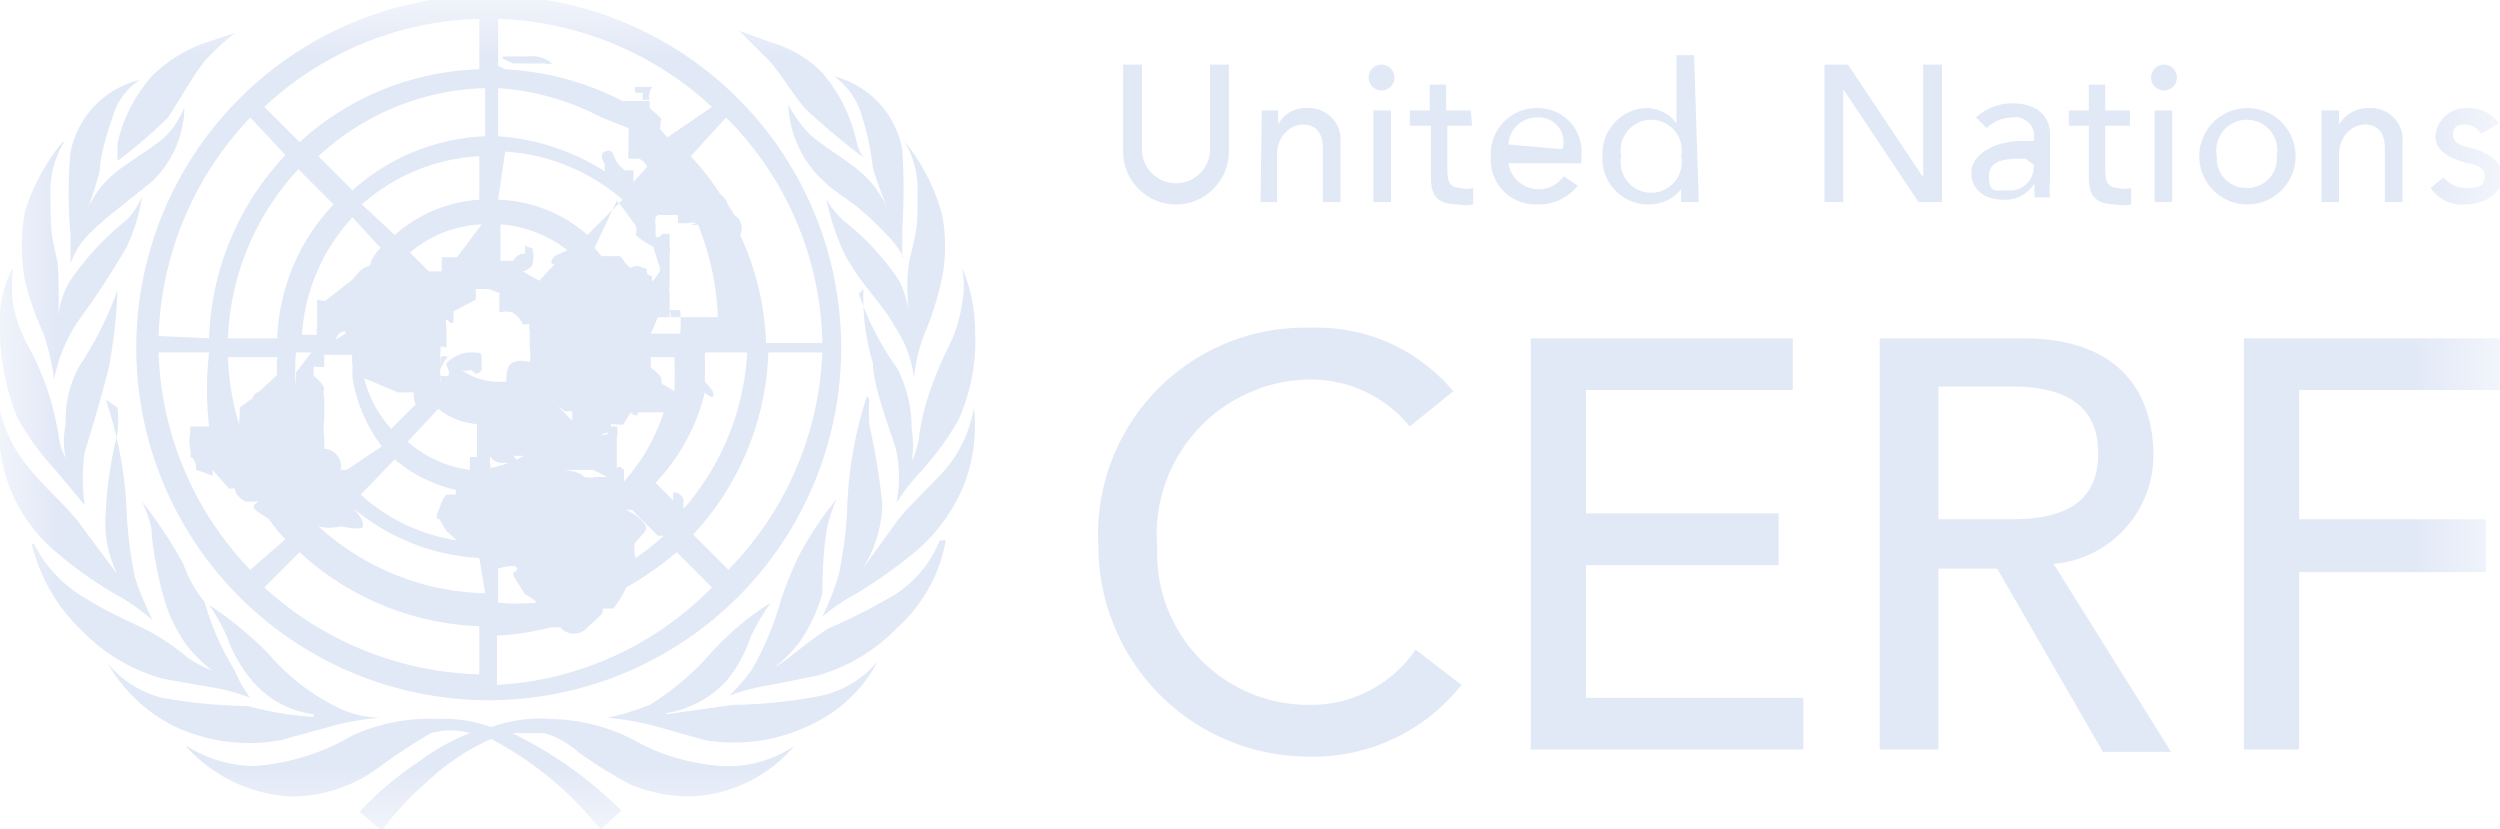 <svg xmlns="http://www.w3.org/2000/svg" xmlns:xlink="http://www.w3.org/1999/xlink" viewBox="0 0 21.28 7.06"><defs><style>.cls-1{fill:#fff;}.cls-2{fill:#e1e8f6;}.cls-3{mask:url(#mask);}</style><mask id="mask" x="0" y="0" width="21.28" height="7.06" maskUnits="userSpaceOnUse"><g id="mask-4"><polygon id="path-3" class="cls-1" points="0 7.05 21.28 7.05 21.28 0 0 0 0 7.05"/></g></mask></defs><title>CERF</title><g id="Layer_2" data-name="Layer 2"><g id="Layer_1-2" data-name="Layer 1"><path id="Fill-1" class="cls-2" d="M9.72.55v.72a.29.29,0,1,0,.58,0V.55h.16v.74a.45.45,0,1,1-.9,0V.55Z"/><path id="Fill-3" class="cls-2" d="M10.74.94h.14v.12h0a.26.26,0,0,1,.25-.14.27.27,0,0,1,.28.3v.5h-.15V1.26c0-.15-.08-.2-.17-.2s-.22.08-.22.26v.4h-.14Z"/><g class="cls-3"><path id="Fill-5" class="cls-2" d="M11.69,1.72h.15V.94h-.15ZM11.76.55a.11.11,0,1,1,0,.22.11.11,0,0,1,0-.22Z"/></g><g class="cls-3"><path id="Fill-7" class="cls-2" d="M12.53,1.07h-.21v.35c0,.09,0,.18.11.18a.2.2,0,0,0,.11,0v.14a.32.32,0,0,1-.13,0c-.23,0-.23-.14-.23-.26V1.07H12V.94h.17V.72h.14V.94h.21Z"/></g><g class="cls-3"><path id="Fill-8" class="cls-2" d="M13.3,1.27A.21.21,0,0,0,13.08,1a.24.24,0,0,0-.24.23Zm-.46.12a.26.26,0,0,0,.47.11l.12.08a.42.42,0,0,1-.35.16.38.38,0,0,1-.39-.41.39.39,0,0,1,.4-.41.37.37,0,0,1,.37.41v.06Z"/></g><g class="cls-3"><path id="Fill-9" class="cls-2" d="M14.31,1.33a.26.26,0,1,0-.51,0,.26.26,0,1,0,.51,0Zm.15.39h-.15V1.61h0a.35.35,0,0,1-.27.13.39.39,0,0,1-.4-.41A.39.39,0,0,1,14,.92a.32.32,0,0,1,.27.13h0V.47h.15Z"/></g><g class="cls-3"><polygon id="Fill-10" class="cls-2" points="15.53 0.55 15.73 0.55 16.37 1.51 16.37 1.51 16.37 0.55 16.53 0.55 16.53 1.72 16.33 1.72 15.69 0.76 15.69 0.76 15.69 1.72 15.53 1.72 15.53 0.55"/></g><g class="cls-3"><path id="Fill-11" class="cls-2" d="M17.24,1.35c-.14,0-.31,0-.31.15s.06.12.16.12a.2.2,0,0,0,.22-.22v0ZM16.82,1a.45.45,0,0,1,.31-.12c.23,0,.32.13.32.26v.4a.61.61,0,0,0,0,.14h-.13a.49.49,0,0,1,0-.12h0a.3.3,0,0,1-.27.14c-.15,0-.27-.08-.27-.23s.19-.27.43-.27h.1v0A.16.16,0,0,0,17.13,1a.32.32,0,0,0-.22.09Z"/></g><g class="cls-3"><path id="Fill-12" class="cls-2" d="M18.13,1.07h-.21v.35c0,.09,0,.18.11.18a.2.2,0,0,0,.11,0v.14a.32.32,0,0,1-.13,0c-.23,0-.23-.14-.23-.26V1.07h-.17V.94h.17V.72h.14V.94h.21Z"/></g><g class="cls-3"><path id="Fill-13" class="cls-2" d="M18.34,1.72h.15V.94h-.15ZM18.42.55a.11.11,0,0,1,0,.22.11.11,0,1,1,0-.22Z"/></g><g class="cls-3"><path id="Fill-14" class="cls-2" d="M19.13,1.6a.25.25,0,0,0,.25-.27.26.26,0,1,0-.51,0,.25.25,0,0,0,.26.27m0-.68a.41.41,0,1,1-.41.41.41.41,0,0,1,.41-.41"/></g><g class="cls-3"><path id="Fill-15" class="cls-2" d="M19.76.94h.15v.12h0a.29.29,0,0,1,.26-.14.27.27,0,0,1,.28.3v.5H20.3V1.26c0-.15-.08-.2-.17-.2s-.22.08-.22.26v.4h-.15Z"/></g><g class="cls-3"><path id="Fill-16" class="cls-2" d="M21.12,1.14A.17.17,0,0,0,21,1.06c-.06,0-.12,0-.12.09s.13.1.19.12.23.08.23.23-.16.24-.31.24a.32.32,0,0,1-.3-.14l.11-.09A.25.25,0,0,0,21,1.6c.07,0,.15,0,.15-.1s-.12-.1-.18-.12-.24-.07-.24-.22A.26.26,0,0,1,21,.92a.31.31,0,0,1,.27.13Z"/></g><g class="cls-3"><path id="Fill-17" class="cls-2" d="M12,3.63a1.09,1.09,0,0,0-.84-.4A1.32,1.32,0,0,0,9.85,4.66,1.29,1.29,0,0,0,11.14,6a1.08,1.08,0,0,0,.91-.47l.39.3a1.61,1.61,0,0,1-1.31.61A1.79,1.79,0,0,1,9.35,4.66a1.76,1.76,0,0,1,1.81-1.87,1.51,1.51,0,0,1,1.21.54Z"/></g><g class="cls-3"><polygon id="Fill-18" class="cls-2" points="13.03 2.88 15.26 2.88 15.26 3.32 13.5 3.32 13.5 4.37 15.14 4.37 15.14 4.81 13.5 4.81 13.5 5.94 15.35 5.94 15.35 6.38 13.03 6.38 13.03 2.88"/></g><g class="cls-3"><path id="Fill-19" class="cls-2" d="M16.5,4.42h.62c.37,0,.74-.09.74-.56s-.37-.57-.74-.57H16.5ZM16,2.88h1.22c.89,0,1.11.54,1.11,1a.93.93,0,0,1-.85.92l1,1.6h-.58L17,4.84H16.5V6.38H16Z"/></g><g class="cls-3"><polygon id="Fill-20" class="cls-2" points="19.1 2.88 21.28 2.88 21.28 3.32 19.57 3.32 19.57 4.42 21.16 4.42 21.16 4.87 19.57 4.87 19.57 6.38 19.1 6.38 19.1 2.88"/></g><g class="cls-3"><path id="Fill-21" class="cls-2" d="M5.51,1.79a.45.45,0,0,1,.09.1h0a.52.52,0,0,0-.1-.11ZM4.28.48s0,0,0,0h.05l.1,0,.07,0,0,0a.26.26,0,0,1,.21.07l0,0v0L4.7.54a.15.15,0,0,1-.07,0h0l-.12,0H4.37l0,0L4.28.5v0Zm1.2.26s0,0,0,0,0,0,.05,0,0,0,0,.05a.08.08,0,0,0,0,.06s0,0-.06,0l0-.06-.06,0a.05.05,0,0,1,0-.05ZM5,2.3l0,0,0,0s0,.05,0,0,0,0,0,0Zm-.17-.17a1.05,1.05,0,0,0-.57-.22v.31l.11,0h0a.1.1,0,0,1,.1-.06s0,0,0-.05,0,0,.06,0a.27.27,0,0,1,0,.15.14.14,0,0,1-.08.05l.14.08,0,0v0l0,0,.13-.14h0s-.06,0,0-.07l0,0Zm-.73-.22a1,1,0,0,0-.61.24l.16.16s0,0,.06,0,0,0,.05,0,0,0,0,0,0,0,0,0,0,0,0,0,0,0,0-.05a.06.06,0,0,0,0,0s0,0,0-.07,0,0,0,0,0,0,0,0,0,0,.13,0Zm-1,1.31a1,1,0,0,0,.23.43l.28-.28,0,0h0s0,0,0,0,0,0,0,.05-.06.06-.08,0,0-.13,0-.13,0,0,0,.05,0,0,0,0l-.06,0s0,0,0,0,0,0,0,0,0,0,0,0,0,0,0,0l-.08,0Zm.37-.13v0s0,0,0,0Zm0,.67A1,1,0,0,0,4,4V4H4a.06.06,0,0,0,.07,0s0,0,0,0l0-.06a.08.08,0,0,0,0,0V4a1,1,0,0,0,.39-.12s0,0-.06,0,0,0,0,.06l-.07,0s-.06,0-.06,0,0,0,0,0-.07,0-.1-.06,0,0,0,0,0,0,0,0l0,0,0,.06s0,0,0,0A.06.06,0,0,1,4,4H4V4c0-.08,0-.1,0-.11h.06V3.75h0s0,0,0,0V3.61a.61.61,0,0,1-.33-.13Zm1.21.1,0,0s0,0,0,0Zm.07-.4.12.12a.54.54,0,0,0,0-.08l-.06,0,0,0v0h0Zm.36.24,0,0h0s0,0,.06,0a.36.36,0,0,0,0-.07s.06,0,.08,0,0,0,0,0a.2.2,0,0,1,0,.1s0,0,0,.12,0,0,0,.07h0l0,0V4s0-.06.06,0a.56.56,0,0,1,0,.1,1.66,1.66,0,0,0,.34-.59h0l-.12,0h-.1s0,0,0,0,0,.06-.06,0,0,0,0,0,0,0,0,0-.06.09-.06.1-.1,0-.11,0l0,.06Zm.63-.37a2.89,2.89,0,0,0,0-.29H5.54l0,0s0,.06,0,.08,0,0,.06.06,0,.08.06.1,0,0,0,0ZM4.82,4,4.77,4h0s.16,0,.2.06a.27.27,0,0,0,.1,0h.1l0,0L5.05,4S5,4,5,4L4.82,4Zm-.94.17a1.22,1.22,0,0,1-.52-.26l-.29.3a1.57,1.57,0,0,0,.82.39L3.8,4.52l-.06-.1c-.05,0,0-.09,0-.09a.07.07,0,0,0,0,0,.31.31,0,0,1,.06-.12l.08,0Zm-.63-.37A1.31,1.31,0,0,1,3,3.21H3a0,0,0,0,0,0,0v.1s0,.05,0,0a0,0,0,0,1,0,0h0s0,0,0-.07,0,0,0,0,0-.14,0-.14.06,0,.07,0H3a.19.19,0,0,1,0-.08H2.76s0,.09,0,.1-.09,0-.09,0,0,0,0,.08,0,0,0,0,.08.06.09.11a.14.14,0,0,0,0,.08s0,0,0,.07,0,.09,0,.11a.69.69,0,0,0,0,.16c0,.09,0,0,0,.09A.15.15,0,0,1,2.9,4l.05,0ZM2.65,3H2.52a1.54,1.54,0,0,0,0,.3,0,0,0,0,0,0,0s0,0,0,0,0,0,0,0,0,0,0,0,0,0,0-.07,0,0,0-.06,0,0,0,0Zm.29-.16V2.82h0a.08.08,0,0,0-.08.07Zm.22-.62a.44.44,0,0,1,.08-.11L3,1.85a1.63,1.63,0,0,0-.43,1H2.7a.11.11,0,0,1,0-.06s0-.09,0-.1l0,0s0,0,0-.05l0,0s0-.06,0-.08,0,0,.07,0a0,0,0,0,0,0,0s0,0,0,0S3,2.38,3,2.38s0,0,.06-.07a.21.21,0,0,1,.09-.05ZM3.36,2a1.2,1.2,0,0,1,.72-.3V1.33a1.63,1.63,0,0,0-1,.41Zm.88-.3A1.2,1.2,0,0,1,5,2l.3-.3a1.69,1.69,0,0,0-1-.41Zm.82.41.06.07h0l.16,0s.06.09.09.1,0,0,0,0,0,0,0,0a0,0,0,0,0,0,0,.09.09,0,0,1,.1,0c.07,0,0,.06.08.07s0,0,0,0,0,0,0,0,0,0,0,0,0,0,0,.05,0,0,0,0,0,0,0,0,.07-.08.07-.11h0l-.06-.19,0,0a.78.78,0,0,1-.15-.1s0,0,0,0a.11.11,0,0,0,0-.08l0,0-.1-.14-.06-.07Zm.48.73h.25a1.2,1.2,0,0,0,0-.2.13.13,0,0,1,0,0s-.05,0-.08,0,0,0,0,.06,0,0,0,0,0,0-.05,0,0,0-.06,0Zm1,.16a2.39,2.39,0,0,1-.64,1.55l.3.3A2.8,2.8,0,0,0,7,3ZM5.76,4.7A2.67,2.67,0,0,1,5.33,5h0a.82.82,0,0,1-.11.18s0,0-.06,0,0,0-.05.06L5,5.34a.15.15,0,0,1-.23,0s-.06,0-.08,0l0,0a2.32,2.32,0,0,1-.46.07v.42A2.77,2.77,0,0,0,6.06,5Zm-1.68.63A2.38,2.38,0,0,1,2.55,4.7L2.25,5a2.82,2.82,0,0,0,1.83.74ZM2.43,4.59a1.15,1.15,0,0,1-.14-.17s0,0-.09-.06,0-.08,0-.09,0,0,0,0H2.09a.23.23,0,0,1,0,0C2,4.22,2,4.17,2,4.16s0,0-.05,0,0,0,0,0a0,0,0,0,0,0,0S1.81,4,1.81,4s0,.05,0,.05S1.68,4,1.67,4s0,0,0,0,0-.1-.05-.11a.14.14,0,0,0,0-.06.37.37,0,0,1,0-.15s0,0,0-.05,0,0,0,0,0,0,0,0,0,0,.05,0,0,0,0,0,0,0,.05,0,.05,0,.06,0h0A2.74,2.74,0,0,1,1.78,3H1.35a2.79,2.79,0,0,0,.78,1.85ZM1.78,2.88a2.37,2.37,0,0,1,.65-1.56L2.13,1a2.83,2.83,0,0,0-.78,1.86Zm.77-1.67A2.37,2.37,0,0,1,4.08.59V.16A2.78,2.78,0,0,0,2.25.91ZM4.3.59a2.46,2.46,0,0,1,1,.27l.08,0s0,0,0,0l.08,0s0,0,.07,0l0,.06,0,0s.07.06.09.08,0,0,0,.1l.06.07L6.06.91A2.82,2.82,0,0,0,4.24.16V.51h0s0,0,0,.05v0Zm1.58.74a2.51,2.51,0,0,1,.25.32s.06.05.06.08a0,0,0,0,1,0,0l0,0h0l.06.1A.13.13,0,0,1,6.3,2a2.35,2.35,0,0,1,.22.92H7A2.78,2.78,0,0,0,6.18,1ZM4.16,2.46H4.05s0,0,0,0,0,.09,0,.09-.19.1-.19.1,0,0,0,.07-.05,0-.06,0,0,.05,0,.07,0,0,0,.06,0,.08,0,.1,0,0-.05,0,0-.09,0-.1h0V3a.34.34,0,0,0,0,.1l0,0s0,0,0,0,0,0,0-.06a.06.06,0,0,1,.06,0s0,0,0,0,0,0,0,0-.05.06-.06.1,0,.05,0,.05,0,0,0,0,0,.07,0,.07a.13.13,0,0,0,0-.06s0,0,.05,0,0-.08,0-.1S3.9,3,4,3s.1,0,.1.06,0,0,0,0,0,.06,0,.09,0,0,0,0l0,0c-.06.07-.06,0-.1,0a.1.1,0,0,1-.07,0h0a.54.54,0,0,0,.3.1h.08c0-.06,0-.15.07-.17s.1,0,.13,0,0,0,0,0a.28.28,0,0,0,0-.1s0,0,0,0,0,0,0,0a.94.94,0,0,1,0-.1s0,0,0,0,0,0,0-.06,0,0,0,0,0,0,0,0a.08.08,0,0,1,0-.06s-.06,0-.06,0a.21.21,0,0,0-.09-.1.19.19,0,0,0-.11,0s0-.07,0-.07,0,0,0-.07.06,0,.07,0Zm3,.5a3,3,0,1,1-3-3,3,3,0,0,1,3,3ZM5.48,1.75l0,0a.52.52,0,0,1,.1.11.21.21,0,0,0,0,.06l0,0s0,0,0,0,0,0,0,.07.06,0,.06,0,0,0,0,0,0,0,0,0l0,0s.06,0,.06,0,0,.07,0,.11a.14.14,0,0,1,0,.06s0,.09,0,.14l0,0h0s0,0,0,.06,0,0,0,.07a.15.15,0,0,0,0,.07s0,.06,0,.09h0s0,.07,0,.11h.41a2.28,2.28,0,0,0-.17-.79h0a.1.1,0,0,1-.06,0s0,0,0,0L5.93,1.9a.1.1,0,0,0-.07,0c-.05,0,0,0,0,0l-.09,0,0-.07v0H5.6l0,0-.07.07v0ZM4.24,1.16a1.93,1.93,0,0,1,.91.3.11.11,0,0,1,0-.06s0,0,0,0-.06-.09,0-.11.06,0,.09.07a.24.24,0,0,0,.08.09s.06,0,.07,0,0,.05,0,.1v0l.12-.13a.15.15,0,0,0-.07-.07l-.09,0s0,0,0,0a.18.18,0,0,1,0-.06s0,0,0,0,0-.08,0-.1a.14.14,0,0,0,0,0,.84.84,0,0,0,0-.1L5.12,1h0A2.2,2.2,0,0,0,4.24.75ZM3,1.62a1.8,1.8,0,0,1,1.13-.46V.75a2.17,2.17,0,0,0-1.42.58ZM2.36,2.88a1.74,1.74,0,0,1,.48-1.14l-.3-.3a2.24,2.24,0,0,0-.6,1.44Zm0,.31a.76.76,0,0,1,0-.15H1.94a2.28,2.28,0,0,0,.1.59h0s0,0,0,0,0,0,0,0,0,0,0,0,0,0,0,0,0,0,0,0a.21.21,0,0,1,0-.08l0-.08s.08-.06.11-.08a.09.09,0,0,1,.06-.06ZM4.08,4.75A1.83,1.83,0,0,1,3,4.32l0,0c.08.08.09.12.09.16s-.19,0-.19,0h0a.38.38,0,0,1-.19,0,.06.06,0,0,1,0,0l0,0a2.18,2.18,0,0,0,1.42.57Zm.16,0v.38a1.84,1.84,0,0,0,.33,0,.33.33,0,0,0-.1-.07s0,0-.07-.11,0-.06,0-.11-.16,0-.16,0l0,0Zm1.17,0a2,2,0,0,0,.24-.19H5.6a.08.08,0,0,1,0,0l-.22-.22-.05,0v0c.14.07.17.13.17.16s-.1.11-.1.14,0,0,0,.07ZM6,3l0,.25s.06.06.07.09,0,.07-.07,0l0,0a1.71,1.71,0,0,1-.42.77l.15.15v0s0-.07,0-.07a.09.09,0,0,1,.09.07s0,0,0,0a.15.15,0,0,0,0,.07l0,0a.09.09,0,0,1,0,0A2.2,2.2,0,0,0,6.36,3ZM4.7,3.67a0,0,0,0,0-.06,0l0,0s0,0,0,0,0,0,0,0l0,0h0s0,0,0,0Z"/></g><g class="cls-3"><path id="Fill-22" class="cls-2" d="M2,.28,1.73.37A1.24,1.24,0,0,0,1.3.64,1.3,1.3,0,0,0,1,1.22L1,1.37A4.22,4.22,0,0,0,1.43,1C1.54.83,1.67.6,1.76.5S2,.28,2,.28ZM.61,2.22A.64.64,0,0,1,.75,2,2.84,2.84,0,0,1,1,1.78l.3-.24A.9.9,0,0,0,1.57.91a.74.74,0,0,1-.15.24c-.1.1-.35.24-.45.33a.81.81,0,0,0-.25.37h0a3.79,3.79,0,0,0,.13-.4c0-.11.05-.28.11-.46A.56.56,0,0,1,1.19.68h0a.79.79,0,0,0-.59.62A4,4,0,0,0,.6,2c0,.15,0,.24,0,.24Zm-.07-1a0,0,0,0,1,0,0,.77.77,0,0,0-.11.43c0,.28,0,.33.06.58a3.8,3.8,0,0,1,0,.55h0A.78.78,0,0,1,.59,2.4a2.39,2.39,0,0,1,.49-.53.62.62,0,0,0,.13-.2s0,0,0,0a1.63,1.63,0,0,1-.13.43,7.17,7.17,0,0,1-.42.64,1.36,1.36,0,0,0-.2.49h0a2,2,0,0,0-.09-.39,2.53,2.53,0,0,1-.16-.46,1.7,1.7,0,0,1,0-.57A1.73,1.73,0,0,1,.54,1.2ZM1,2.47s0,0,0,0a4.52,4.52,0,0,1-.07.64c-.05.22-.19.68-.21.74a1.71,1.71,0,0,0,0,.45s0,0,0,0S.54,4.08.47,4a2.36,2.36,0,0,1-.32-.44A2,2,0,0,1,0,2.74a.89.89,0,0,1,.11-.46h0a1.35,1.35,0,0,0,0,.3A1.23,1.23,0,0,0,.27,3a2.69,2.69,0,0,1,.16.4,3,3,0,0,1,.07.31.47.47,0,0,0,.06.19h0a.65.65,0,0,1,0-.29.93.93,0,0,1,.12-.5A3,3,0,0,0,1,2.47Zm0,1a1,1,0,0,1,0,.22,3.41,3.41,0,0,0-.1.67A1,1,0,0,0,1,4.89H1L.68,4.46C.58,4.32.36,4.13.26,4A1.21,1.21,0,0,1,0,3.5H0a1.39,1.39,0,0,0,.09.67,1.38,1.38,0,0,0,.4.54,3.32,3.32,0,0,0,.55.38,1.83,1.83,0,0,1,.26.19h0a2.6,2.6,0,0,1-.15-.36,3.64,3.64,0,0,1-.07-.52,3.44,3.44,0,0,0-.18-1ZM.27,4.63a1.5,1.5,0,0,0,.44.75,1.49,1.49,0,0,0,.69.4l.4.07a1.59,1.59,0,0,1,.33.09,0,0,0,0,0,0,0A1,1,0,0,1,2,5.71a2.34,2.34,0,0,1-.26-.59S1.63,5,1.56,4.8a3.72,3.72,0,0,0-.35-.53h0a1.15,1.15,0,0,1,.08.23c0,.15.07.48.1.57a1.31,1.31,0,0,0,.19.41,1.22,1.22,0,0,0,.23.23s0,0,0,0A1.15,1.15,0,0,1,1.6,5.6a1.85,1.85,0,0,0-.25-.18C1.21,5.33,1,5.26.74,5.1a1.11,1.11,0,0,1-.45-.47s0,0,0,0ZM2.67,6.1s-.23,0-.56-.09a4.51,4.51,0,0,1-.73-.07.88.88,0,0,1-.46-.29h0a1.33,1.33,0,0,0,.56.53,1.49,1.49,0,0,0,.91.12l.4-.11a2.18,2.18,0,0,1,.44-.08s0,0,0,0A.9.9,0,0,1,2.83,6a1.84,1.84,0,0,1-.54-.43,3,3,0,0,0-.51-.42s0,0,0,0a1.47,1.47,0,0,1,.16.29,1.17,1.17,0,0,0,.22.37.82.82,0,0,0,.51.27s0,0,0,0Zm-1.08.26a1.29,1.29,0,0,0,.89.42,1.25,1.25,0,0,0,.72-.23,4.68,4.68,0,0,1,.47-.31.6.6,0,0,1,.33,0,1.83,1.83,0,0,0-.43.24,2.84,2.84,0,0,0-.51.43l.19.16a2.48,2.48,0,0,1,.38-.41,1.92,1.92,0,0,1,.55-.37,2.91,2.91,0,0,1,.93.77l.18-.16a3.53,3.53,0,0,0-.93-.66s0,0,.27,0a.71.71,0,0,1,.29.16,3.85,3.85,0,0,0,.45.28,1.38,1.38,0,0,0,.49.1,1.22,1.22,0,0,0,.9-.43h0a1,1,0,0,1-.62.17,1.81,1.81,0,0,1-.67-.18,1.6,1.6,0,0,0-.78-.22,1.21,1.21,0,0,0-.51.07,1.13,1.13,0,0,0-.44-.07A1.6,1.6,0,0,0,3,6.26a1.89,1.89,0,0,1-.84.26,1.08,1.08,0,0,1-.57-.17,0,0,0,0,0,0,0ZM6.29.26l.27.1A1,1,0,0,1,7,.62a1.36,1.36,0,0,1,.29.58.38.38,0,0,0,.06.14s0,0,0,0A5.61,5.61,0,0,1,6.86.93C6.75.81,6.62.58,6.52.49L6.29.26Zm1.4,1.93A.78.78,0,0,0,7.55,2a2.58,2.58,0,0,0-.23-.22c-.11-.09-.23-.16-.3-.23A.93.93,0,0,1,6.71.89a1.06,1.06,0,0,0,.17.24c.1.1.34.24.44.33a.84.84,0,0,1,.25.36h0s-.11-.28-.14-.39A2.27,2.27,0,0,0,7.34,1,.62.62,0,0,0,7.1.65h0a.79.79,0,0,1,.58.62,5.14,5.14,0,0,1,0,.68c0,.15,0,.24,0,.24Zm0-1s0,0,0,0a.79.79,0,0,1,.12.45c0,.28,0,.29-.06.54s0,.56,0,.56h0a1.1,1.1,0,0,0-.09-.34,2.17,2.17,0,0,0-.49-.53s-.13-.13-.14-.2,0,0,0,0a2,2,0,0,0,.14.45c.11.25.37.5.44.65a1,1,0,0,1,.17.45h0a1.34,1.34,0,0,1,.09-.38,2.62,2.62,0,0,0,.15-.48,1.46,1.46,0,0,0,0-.53,1.7,1.7,0,0,0-.34-.65ZM7.35,2.46s0,0,0,0a1.91,1.91,0,0,0,.08.63c0,.22.19.68.2.75a1.09,1.09,0,0,1,0,.44s0,0,0,0A2,2,0,0,1,7.85,4a2.37,2.37,0,0,0,.31-.43,1.63,1.63,0,0,0,.14-.75,1.4,1.4,0,0,0-.11-.54h0a.81.81,0,0,1,0,.3,1.23,1.23,0,0,1-.13.4,3.05,3.05,0,0,0-.17.43,1.87,1.87,0,0,0-.07.33.78.78,0,0,1-.06.19h0a.87.87,0,0,0,0-.28,1.12,1.12,0,0,0-.12-.51,2.44,2.44,0,0,1-.33-.64Zm.05.94a1.46,1.46,0,0,0,0,.22,5.48,5.48,0,0,1,.11.67,1.07,1.07,0,0,1-.18.57h0l.31-.43c.1-.13.32-.33.42-.45a1.1,1.1,0,0,0,.23-.51h0a1.39,1.39,0,0,1-.09.67,1.48,1.48,0,0,1-.39.54,4.09,4.09,0,0,1-.55.39A1.43,1.43,0,0,0,7,5.25H7a2.43,2.43,0,0,0,.14-.36,3.64,3.64,0,0,0,.07-.52,3.41,3.41,0,0,1,.17-1Zm.65,1.2a1.3,1.3,0,0,1-.42.75,1.51,1.51,0,0,1-.67.4l-.4.08a1.88,1.88,0,0,0-.35.09s0,0,0,0A1.73,1.73,0,0,0,6.4,5.7a2.61,2.61,0,0,0,.25-.6,3.3,3.3,0,0,1,.14-.35,2.86,2.86,0,0,1,.33-.5h0a1.43,1.43,0,0,0-.08.24C7,4.72,7,5,7,5.05a1.42,1.42,0,0,1-.19.41,1.22,1.22,0,0,1-.23.23s0,0,0,0a1.49,1.49,0,0,0,.17-.12c.08-.06.16-.13.3-.22a5.13,5.13,0,0,0,.57-.29A1,1,0,0,0,8,4.6s0,0,0,0ZM5.67,6.08,6.24,6A4.24,4.24,0,0,0,7,5.92a.87.87,0,0,0,.47-.29s0,0,0,0a1.21,1.21,0,0,1-.55.53A1.49,1.49,0,0,1,6,6.3l-.39-.11a2.31,2.31,0,0,0-.44-.08s0,0,0,0A2.3,2.3,0,0,0,5.53,6a2.28,2.28,0,0,0,.52-.44,2.43,2.43,0,0,1,.51-.43s0,0,0,0a2,2,0,0,0-.17.29,1.19,1.19,0,0,1-.21.38.9.9,0,0,1-.51.27s0,0,0,0Z"/></g></g></g></svg>
